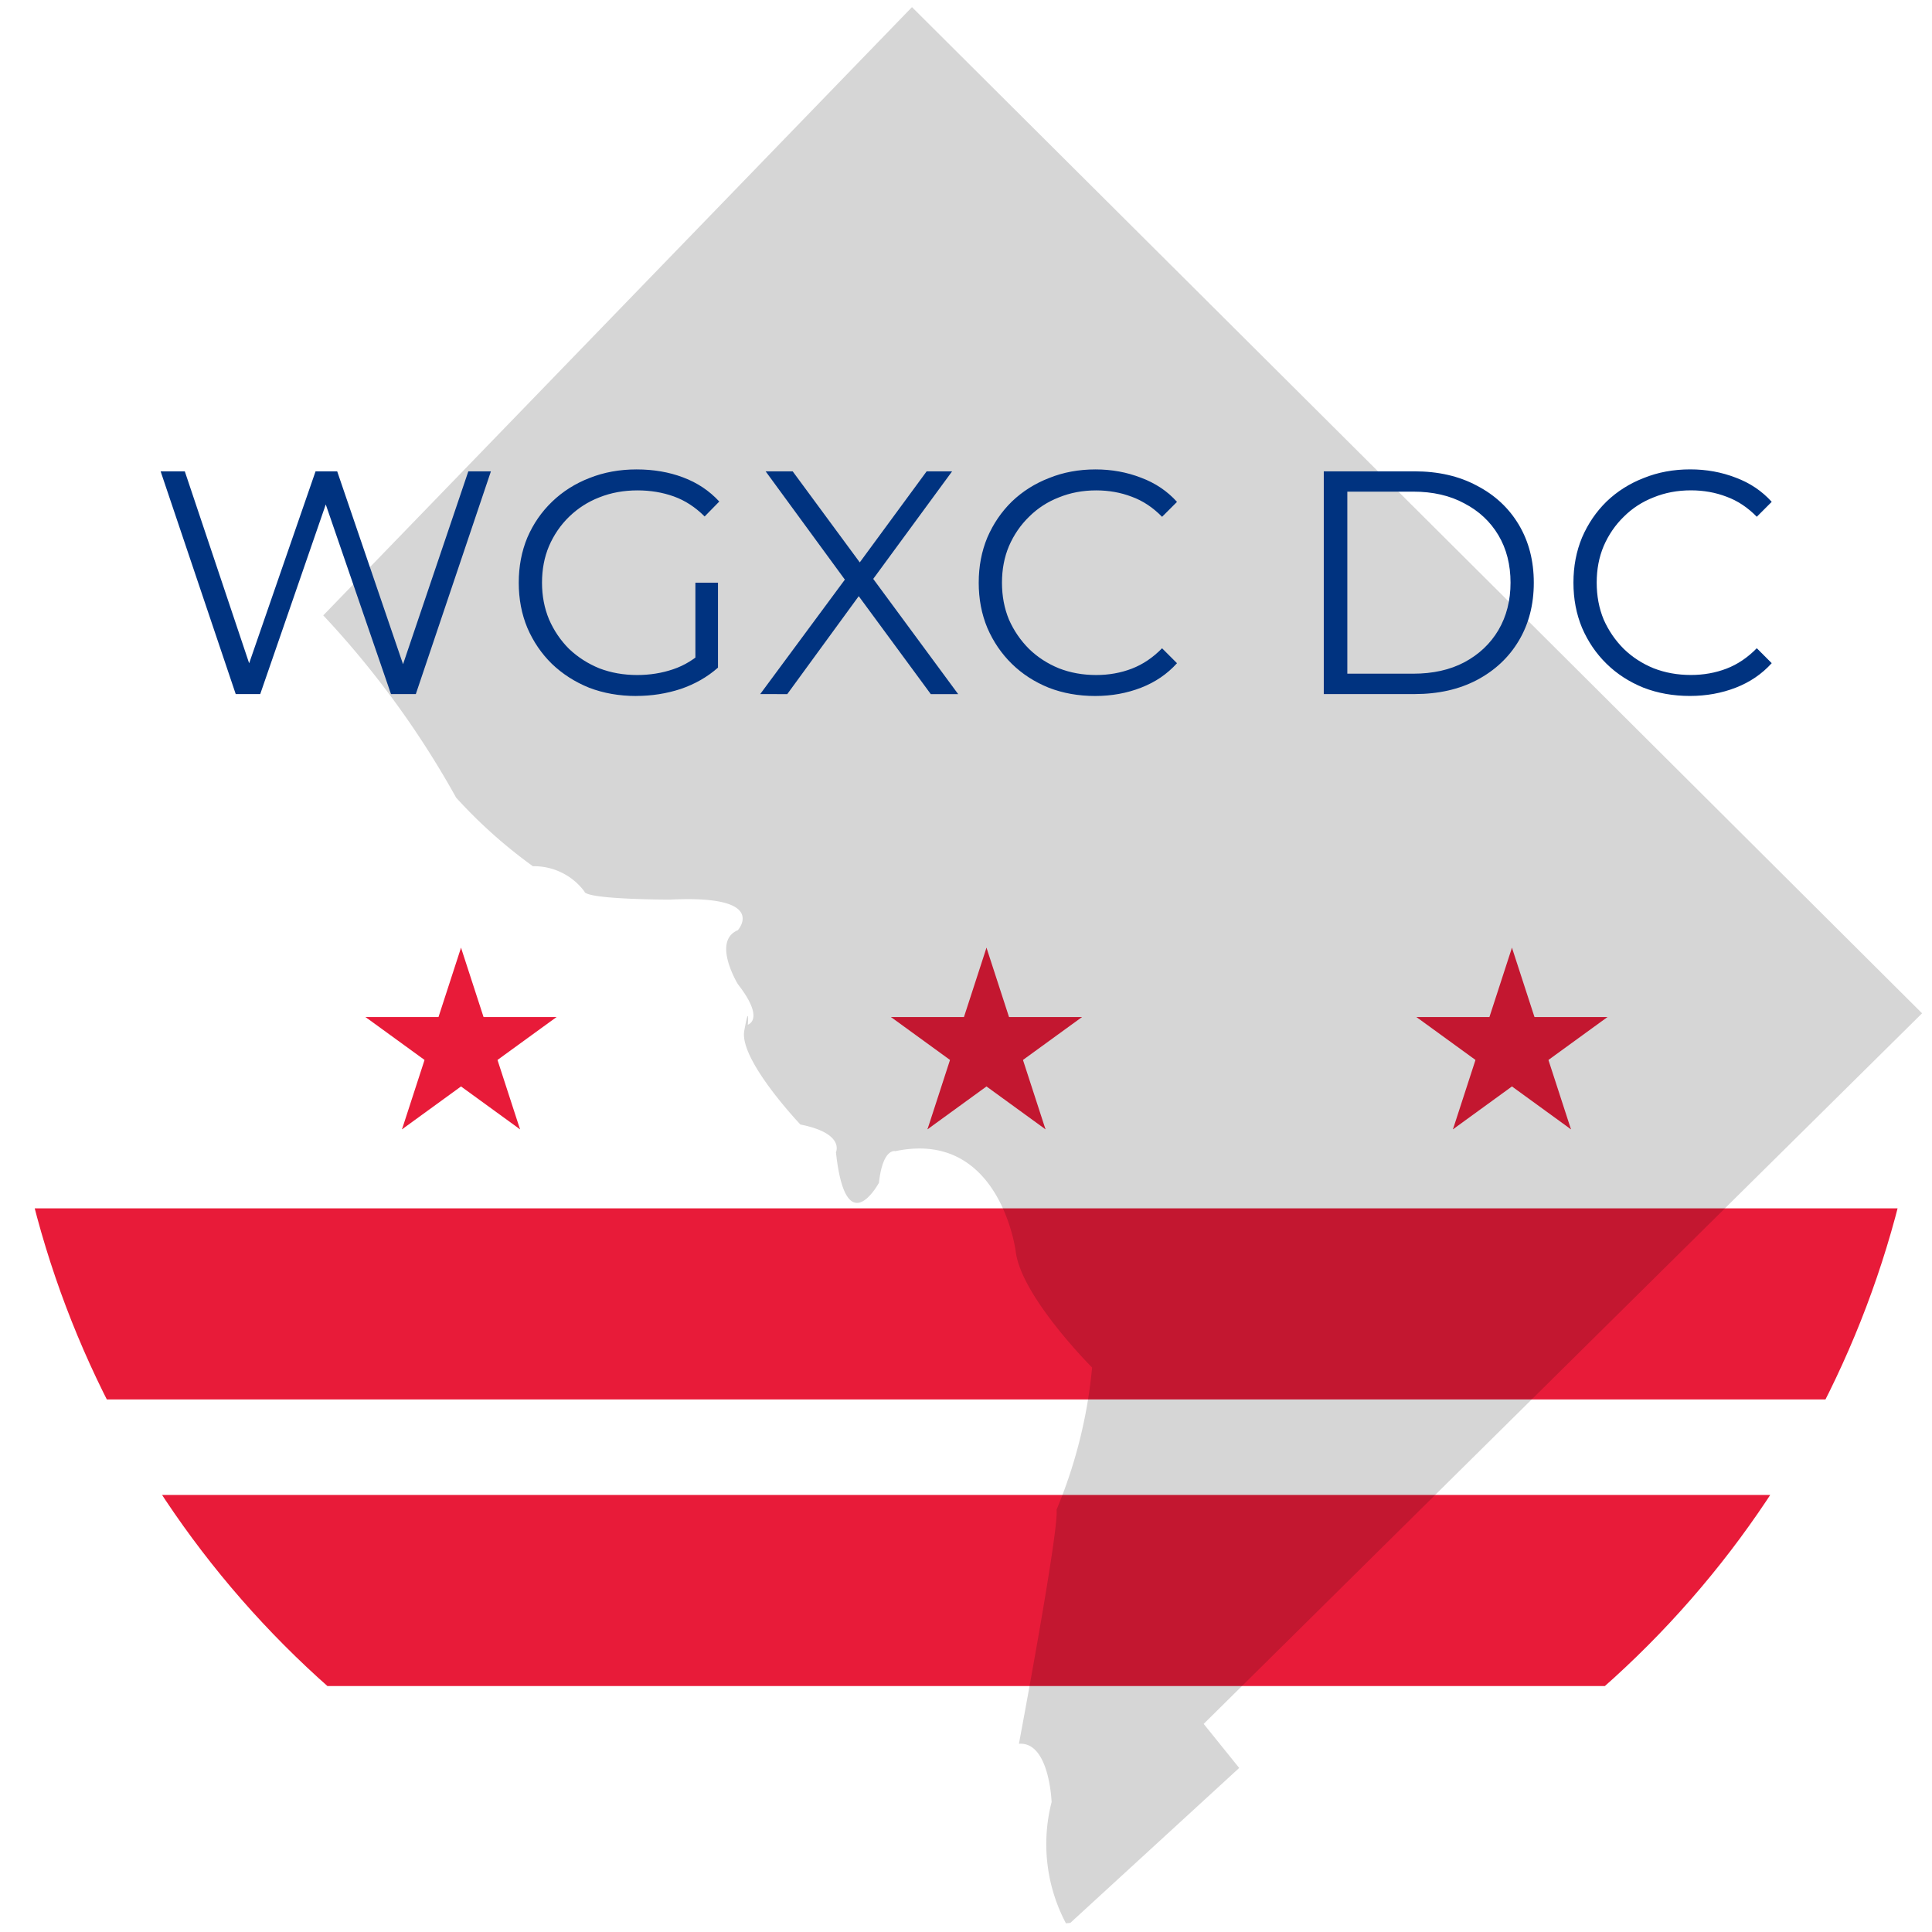 <?xml version="1.0" encoding="UTF-8" standalone="no"?>
<!-- Created with Inkscape (http://www.inkscape.org/) -->

<svg
   width="400"
   height="400"
   viewBox="0 0 105.833 105.833"
   version="1.1"
   id="svg1"
   inkscape:version="1.3.2 (091e20e, 2023-11-25)"
   sodipodi:docname="wgxc_circle_greyscale_neg.svg"
   inkscape:export-filename="../final_png/wgxc_square_color_white_background.png"
   inkscape:export-xdpi="96"
   inkscape:export-ydpi="96"
   xmlns:inkscape="http://www.inkscape.org/namespaces/inkscape"
   xmlns:sodipodi="http://sodipodi.sourceforge.net/DTD/sodipodi-0.dtd"
   xmlns="http://www.w3.org/2000/svg"
   xmlns:svg="http://www.w3.org/2000/svg">
  <sodipodi:namedview
     id="namedview1"
     pagecolor="#ffffff"
     bordercolor="#000000"
     borderopacity="0.25"
     inkscape:showpageshadow="2"
     inkscape:pageopacity="0.0"
     inkscape:pagecheckerboard="0"
     inkscape:deskcolor="#d1d1d1"
     inkscape:document-units="mm"
     inkscape:zoom="1.6819304"
     inkscape:cx="84.426799"
     inkscape:cy="87.994129"
     inkscape:window-width="2560"
     inkscape:window-height="1387"
     inkscape:window-x="2560"
     inkscape:window-y="25"
     inkscape:window-maximized="1"
     inkscape:current-layer="layer1"
     inkscape:export-bgcolor="#ffffffff" />
  <defs
     id="defs1">
    <rect
       x="161.719"
       y="237.822"
       width="513.695"
       height="128.424"
       id="rect1-5" />
    <clipPath
       clipPathUnits="userSpaceOnUse"
       id="clipPath78">
      <circle
         style="fill:none;stroke:#008000;stroke-width:0.613;stroke-dasharray:2.042, 0.681"
         id="circle78"
         cx="97.344"
         cy="85.556"
         r="23.133" />
    </clipPath>
    <filter
       style="color-interpolation-filters:sRGB"
       inkscape:label="Color Shift"
       id="filter2"
       x="0"
       y="0"
       width="1"
       height="1">
      <feColorMatrix
         type="hueRotate"
         values="153"
         result="color1"
         id="feColorMatrix1" />
      <feColorMatrix
         type="saturate"
         values="0"
         result="color2"
         id="feColorMatrix2" />
    </filter>
    <filter
       style="color-interpolation-filters:sRGB"
       inkscape:label="Invert"
       id="filter20"
       x="0"
       y="0"
       width="1"
       height="1">
      <feColorMatrix
         values="-1 0 0 0 1 0 -1 0 0 1 0 0 -1 0 1 0.21 0.72 0.07 1 0 "
         result="color2"
         id="feColorMatrix20" />
    </filter>
  </defs>
  <g
     inkscape:label="Layer 1"
     inkscape:groupmode="layer"
     id="layer1"
     transform="translate(-74.22,-62.432)">
    <g
       id="g20"
       style="filter:url(#filter20)"
       transform="matrix(2.279,0,0,2.279,-94.702,-79.627)">
      <circle
         style="fill:#ffffff;fill-opacity:0.527;stroke-width:0.69;stroke-dasharray:2.3, 0.767"
         id="path19"
         cx="97.344"
         cy="85.556"
         r="23.124" />
      <g
         id="g41"
         clip-path="url(#clipPath78)"
         style="filter:url(#filter2)">
        <g
           id="g4-6"
           transform="matrix(0.507,0,0,0.507,46.789,35.995)">
          <path
             d="m 54.44,109.238 h 90.588 v 9.059 H 54.44 Z m 0,13.588 h 90.588 v 9.059 H 54.44 Z"
             fill="#e81b39"
             id="path2-9"
             style="stroke-width:0.045" />
          <g
             id="d-1"
             transform="matrix(0.119,0,0,0.119,75.766,101.64)"
             fill="#e81b39">
            <g
               id="b-9">
              <path
                 id="a-0"
                 transform="rotate(18,0,-40)"
                 d="M 0,-40 V 0 h 20 z" />
              <path
                 id="use2-6"
                 d="M 0,-40 12.361,-1.958 -6.66,4.223 Z" />
            </g>
            <g
               id="c-1">
              <g
                 id="use3-7"
                 transform="rotate(72)">
                <path
                   id="path1"
                   transform="rotate(18,0,-40)"
                   d="M 0,-40 V 0 h 20 z" />
                <path
                   id="path2"
                   d="M 0,-40 12.361,-1.958 -6.66,4.223 Z" />
              </g>
              <g
                 id="use4-3"
                 transform="rotate(-144)">
                <path
                   id="path3"
                   transform="rotate(18,0,-40)"
                   d="M 0,-40 V 0 h 20 z" />
                <path
                   id="path4"
                   d="M 0,-40 12.361,-1.958 -6.66,4.223 Z" />
              </g>
            </g>
            <g
               id="use5-8"
               transform="rotate(72)">
              <g
                 id="g6"
                 transform="rotate(72)">
                <path
                   id="path5"
                   transform="rotate(18,0,-40)"
                   d="M 0,-40 V 0 h 20 z" />
                <path
                   id="path6"
                   d="M 0,-40 12.361,-1.958 -6.66,4.223 Z" />
              </g>
              <g
                 id="g8"
                 transform="rotate(-144)">
                <path
                   id="path7"
                   transform="rotate(18,0,-40)"
                   d="M 0,-40 V 0 h 20 z" />
                <path
                   id="path8"
                   d="M 0,-40 12.361,-1.958 -6.66,4.223 Z" />
              </g>
            </g>
          </g>
          <g
             id="use6-7"
             transform="matrix(0.119,0,0,0.119,100.678,101.64)"
             fill="#e81b39">
            <g
               id="g10">
              <path
                 id="path9"
                 transform="rotate(18,0,-40)"
                 d="M 0,-40 V 0 h 20 z" />
              <path
                 id="path10"
                 d="M 0,-40 12.361,-1.958 -6.66,4.223 Z" />
            </g>
            <g
               id="g15">
              <g
                 id="g12"
                 transform="rotate(72)">
                <path
                   id="path11"
                   transform="rotate(18,0,-40)"
                   d="M 0,-40 V 0 h 20 z" />
                <path
                   id="path12"
                   d="M 0,-40 12.361,-1.958 -6.66,4.223 Z" />
              </g>
              <g
                 id="g14"
                 transform="rotate(-144)">
                <path
                   id="path13"
                   transform="rotate(18,0,-40)"
                   d="M 0,-40 V 0 h 20 z" />
                <path
                   id="path14"
                   d="M 0,-40 12.361,-1.958 -6.66,4.223 Z" />
              </g>
            </g>
            <g
               id="g19"
               transform="rotate(72)">
              <g
                 id="g16"
                 transform="rotate(72)">
                <path
                   id="path15"
                   transform="rotate(18,0,-40)"
                   d="M 0,-40 V 0 h 20 z" />
                <path
                   id="path16"
                   d="M 0,-40 12.361,-1.958 -6.66,4.223 Z" />
              </g>
              <g
                 id="g18"
                 transform="rotate(-144)">
                <path
                   id="path17"
                   transform="rotate(18,0,-40)"
                   d="M 0,-40 V 0 h 20 z" />
                <path
                   id="path18"
                   d="M 0,-40 12.361,-1.958 -6.66,4.223 Z" />
              </g>
            </g>
          </g>
          <g
             id="use7-0"
             transform="matrix(0.119,0,0,0.119,125.59,101.64)"
             fill="#e81b39">
            <g
               id="g21">
              <path
                 id="path20"
                 transform="rotate(18,0,-40)"
                 d="M 0,-40 V 0 h 20 z" />
              <path
                 id="path21"
                 d="M 0,-40 12.361,-1.958 -6.66,4.223 Z" />
            </g>
            <g
               id="g26">
              <g
                 id="g23"
                 transform="rotate(72)">
                <path
                   id="path22"
                   transform="rotate(18,0,-40)"
                   d="M 0,-40 V 0 h 20 z" />
                <path
                   id="path23"
                   d="M 0,-40 12.361,-1.958 -6.66,4.223 Z" />
              </g>
              <g
                 id="g25"
                 transform="rotate(-144)">
                <path
                   id="path24"
                   transform="rotate(18,0,-40)"
                   d="M 0,-40 V 0 h 20 z" />
                <path
                   id="path25"
                   d="M 0,-40 12.361,-1.958 -6.66,4.223 Z" />
              </g>
            </g>
            <g
               id="g30"
               transform="rotate(72)">
              <g
                 id="g27"
                 transform="rotate(72)">
                <path
                   id="path26"
                   transform="rotate(18,0,-40)"
                   d="M 0,-40 V 0 h 20 z" />
                <path
                   id="path27"
                   d="M 0,-40 12.361,-1.958 -6.66,4.223 Z" />
              </g>
              <g
                 id="g29"
                 transform="rotate(-144)">
                <path
                   id="path28"
                   transform="rotate(18,0,-40)"
                   d="M 0,-40 V 0 h 20 z" />
                <path
                   id="path29"
                   d="M 0,-40 12.361,-1.958 -6.66,4.223 Z" />
              </g>
            </g>
          </g>
        </g>
        <g
           style="fill:#000000;fill-opacity:0.161"
           id="g160-1"
           transform="matrix(0.854,0,0,0.854,70.362,61.651)">
          <path
             d="M 13.5,18.12 30.07,1 58.5,29.32 l -20.22,20 1,1.24 L 34.44,55 A 4.76,4.76 0 0 1 34,51.52 c 0,0 -0.06,-1.71 -0.92,-1.64 0,0 1.13,-6 1.06,-6.59 a 13.67,13.67 0 0 0 1,-4 c 0,0 -2,-2 -2.15,-3.27 0,0 -0.44,-3.44 -3.39,-2.82 0,0 -0.35,-0.1 -0.46,0.89 0,0 -0.93,1.73 -1.21,-0.86 0,0 0.26,-0.53 -1,-0.78 0,0 -1.73,-1.82 -1.58,-2.64 0.15,-0.82 0.1,-0.17 0.1,-0.17 0,0 0.5,-0.14 -0.28,-1.14 0,0 -0.74,-1.21 0,-1.52 0,0 0.89,-1 -1.91,-0.86 0,0 -2.38,0 -2.41,-0.23 A 1.77,1.77 0 0 0 19.4,25.18 13.91,13.91 0 0 1 17.24,23.25 25.82,25.82 0 0 0 13.5,18.12 Z"
             id="path1-4"
             style="fill:#000000;fill-opacity:0.161" />
        </g>
        <path
           d="m 79.787,79.017 -1.805,-5.354 h 0.581 l 1.69,5.041 h -0.291 l 1.744,-5.041 h 0.52 l 1.721,5.041 h -0.275 l 1.706,-5.041 h 0.543 l -1.805,5.354 h -0.597 l -1.644,-4.78 h 0.153 l -1.652,4.78 z m 9.626,0.046 q -0.612,0 -1.132,-0.199 -0.512,-0.207 -0.895,-0.574 -0.375,-0.367 -0.589,-0.864 -0.207,-0.497 -0.207,-1.086 0,-0.589 0.207,-1.086 0.214,-0.497 0.597,-0.864 0.382,-0.367 0.895,-0.566 0.52,-0.207 1.132,-0.207 0.612,0 1.117,0.191 0.512,0.191 0.872,0.581 l -0.352,0.359 q -0.337,-0.337 -0.742,-0.482 -0.405,-0.145 -0.872,-0.145 -0.497,0 -0.918,0.168 -0.413,0.161 -0.727,0.467 -0.306,0.298 -0.482,0.704 -0.168,0.398 -0.168,0.88 0,0.474 0.168,0.88 0.176,0.405 0.482,0.711 0.314,0.298 0.727,0.467 0.421,0.161 0.91,0.161 0.459,0 0.864,-0.138 0.413,-0.138 0.757,-0.467 l 0.321,0.428 q -0.382,0.337 -0.895,0.512 -0.512,0.168 -1.071,0.168 z m 1.423,-0.75 v -1.973 h 0.543 v 2.042 z m 1.558,0.704 2.195,-2.968 v 0.436 l -2.065,-2.822 h 0.65 l 1.736,2.356 -0.252,0.008 1.736,-2.363 h 0.612 l -2.042,2.784 v -0.398 l 2.188,2.968 h -0.658 l -1.851,-2.516 h 0.237 l -1.836,2.516 z m 8.052,0.046 q -0.604,0 -1.117,-0.199 -0.512,-0.207 -0.887,-0.574 -0.375,-0.367 -0.589,-0.864 -0.207,-0.497 -0.207,-1.086 0,-0.589 0.207,-1.086 0.214,-0.497 0.589,-0.864 0.382,-0.367 0.895,-0.566 0.512,-0.207 1.117,-0.207 0.581,0 1.094,0.199 0.512,0.191 0.864,0.581 l -0.359,0.359 q -0.329,-0.337 -0.727,-0.482 -0.398,-0.153 -0.857,-0.153 -0.482,0 -0.895,0.168 -0.413,0.161 -0.719,0.467 -0.306,0.298 -0.482,0.704 -0.168,0.398 -0.168,0.88 0,0.482 0.168,0.887 0.176,0.398 0.482,0.704 0.306,0.298 0.719,0.467 0.413,0.161 0.895,0.161 0.459,0 0.857,-0.153 0.398,-0.153 0.727,-0.49 l 0.359,0.359 q -0.352,0.39 -0.864,0.589 -0.512,0.199 -1.101,0.199 z m 5.494,-0.046 v -5.354 h 2.18 q 0.857,0 1.499,0.344 0.65,0.337 1.01,0.941 0.359,0.604 0.359,1.392 0,0.788 -0.359,1.392 -0.359,0.604 -1.01,0.948 -0.642,0.337 -1.499,0.337 z m 0.566,-0.49 h 1.583 q 0.711,0 1.231,-0.275 0.528,-0.283 0.818,-0.773 0.291,-0.497 0.291,-1.14 0,-0.65 -0.291,-1.14 -0.291,-0.49 -0.818,-0.765 -0.52,-0.283 -1.231,-0.283 h -1.583 z m 8.235,0.535 q -0.604,0 -1.117,-0.199 -0.512,-0.207 -0.887,-0.574 -0.375,-0.367 -0.589,-0.864 -0.207,-0.497 -0.207,-1.086 0,-0.589 0.207,-1.086 0.214,-0.497 0.589,-0.864 0.382,-0.367 0.895,-0.566 0.512,-0.207 1.117,-0.207 0.581,0 1.094,0.199 0.512,0.191 0.864,0.581 l -0.359,0.359 q -0.329,-0.337 -0.727,-0.482 -0.398,-0.153 -0.857,-0.153 -0.482,0 -0.895,0.168 -0.413,0.161 -0.719,0.467 -0.306,0.298 -0.482,0.704 -0.168,0.398 -0.168,0.88 0,0.482 0.168,0.887 0.176,0.398 0.482,0.704 0.306,0.298 0.719,0.467 0.413,0.161 0.895,0.161 0.459,0 0.857,-0.153 0.398,-0.153 0.727,-0.49 l 0.359,0.359 q -0.352,0.39 -0.864,0.589 -0.512,0.199 -1.101,0.199 z"
           id="text1-3-9"
           style="font-size:72.625px;font-family:Montserrat;-inkscape-font-specification:Montserrat;letter-spacing:1.5px;white-space:pre;fill:#003380;stroke-width:0.273"
           aria-label="WGXC DC" />
      </g>
    </g>
  </g>
</svg>
